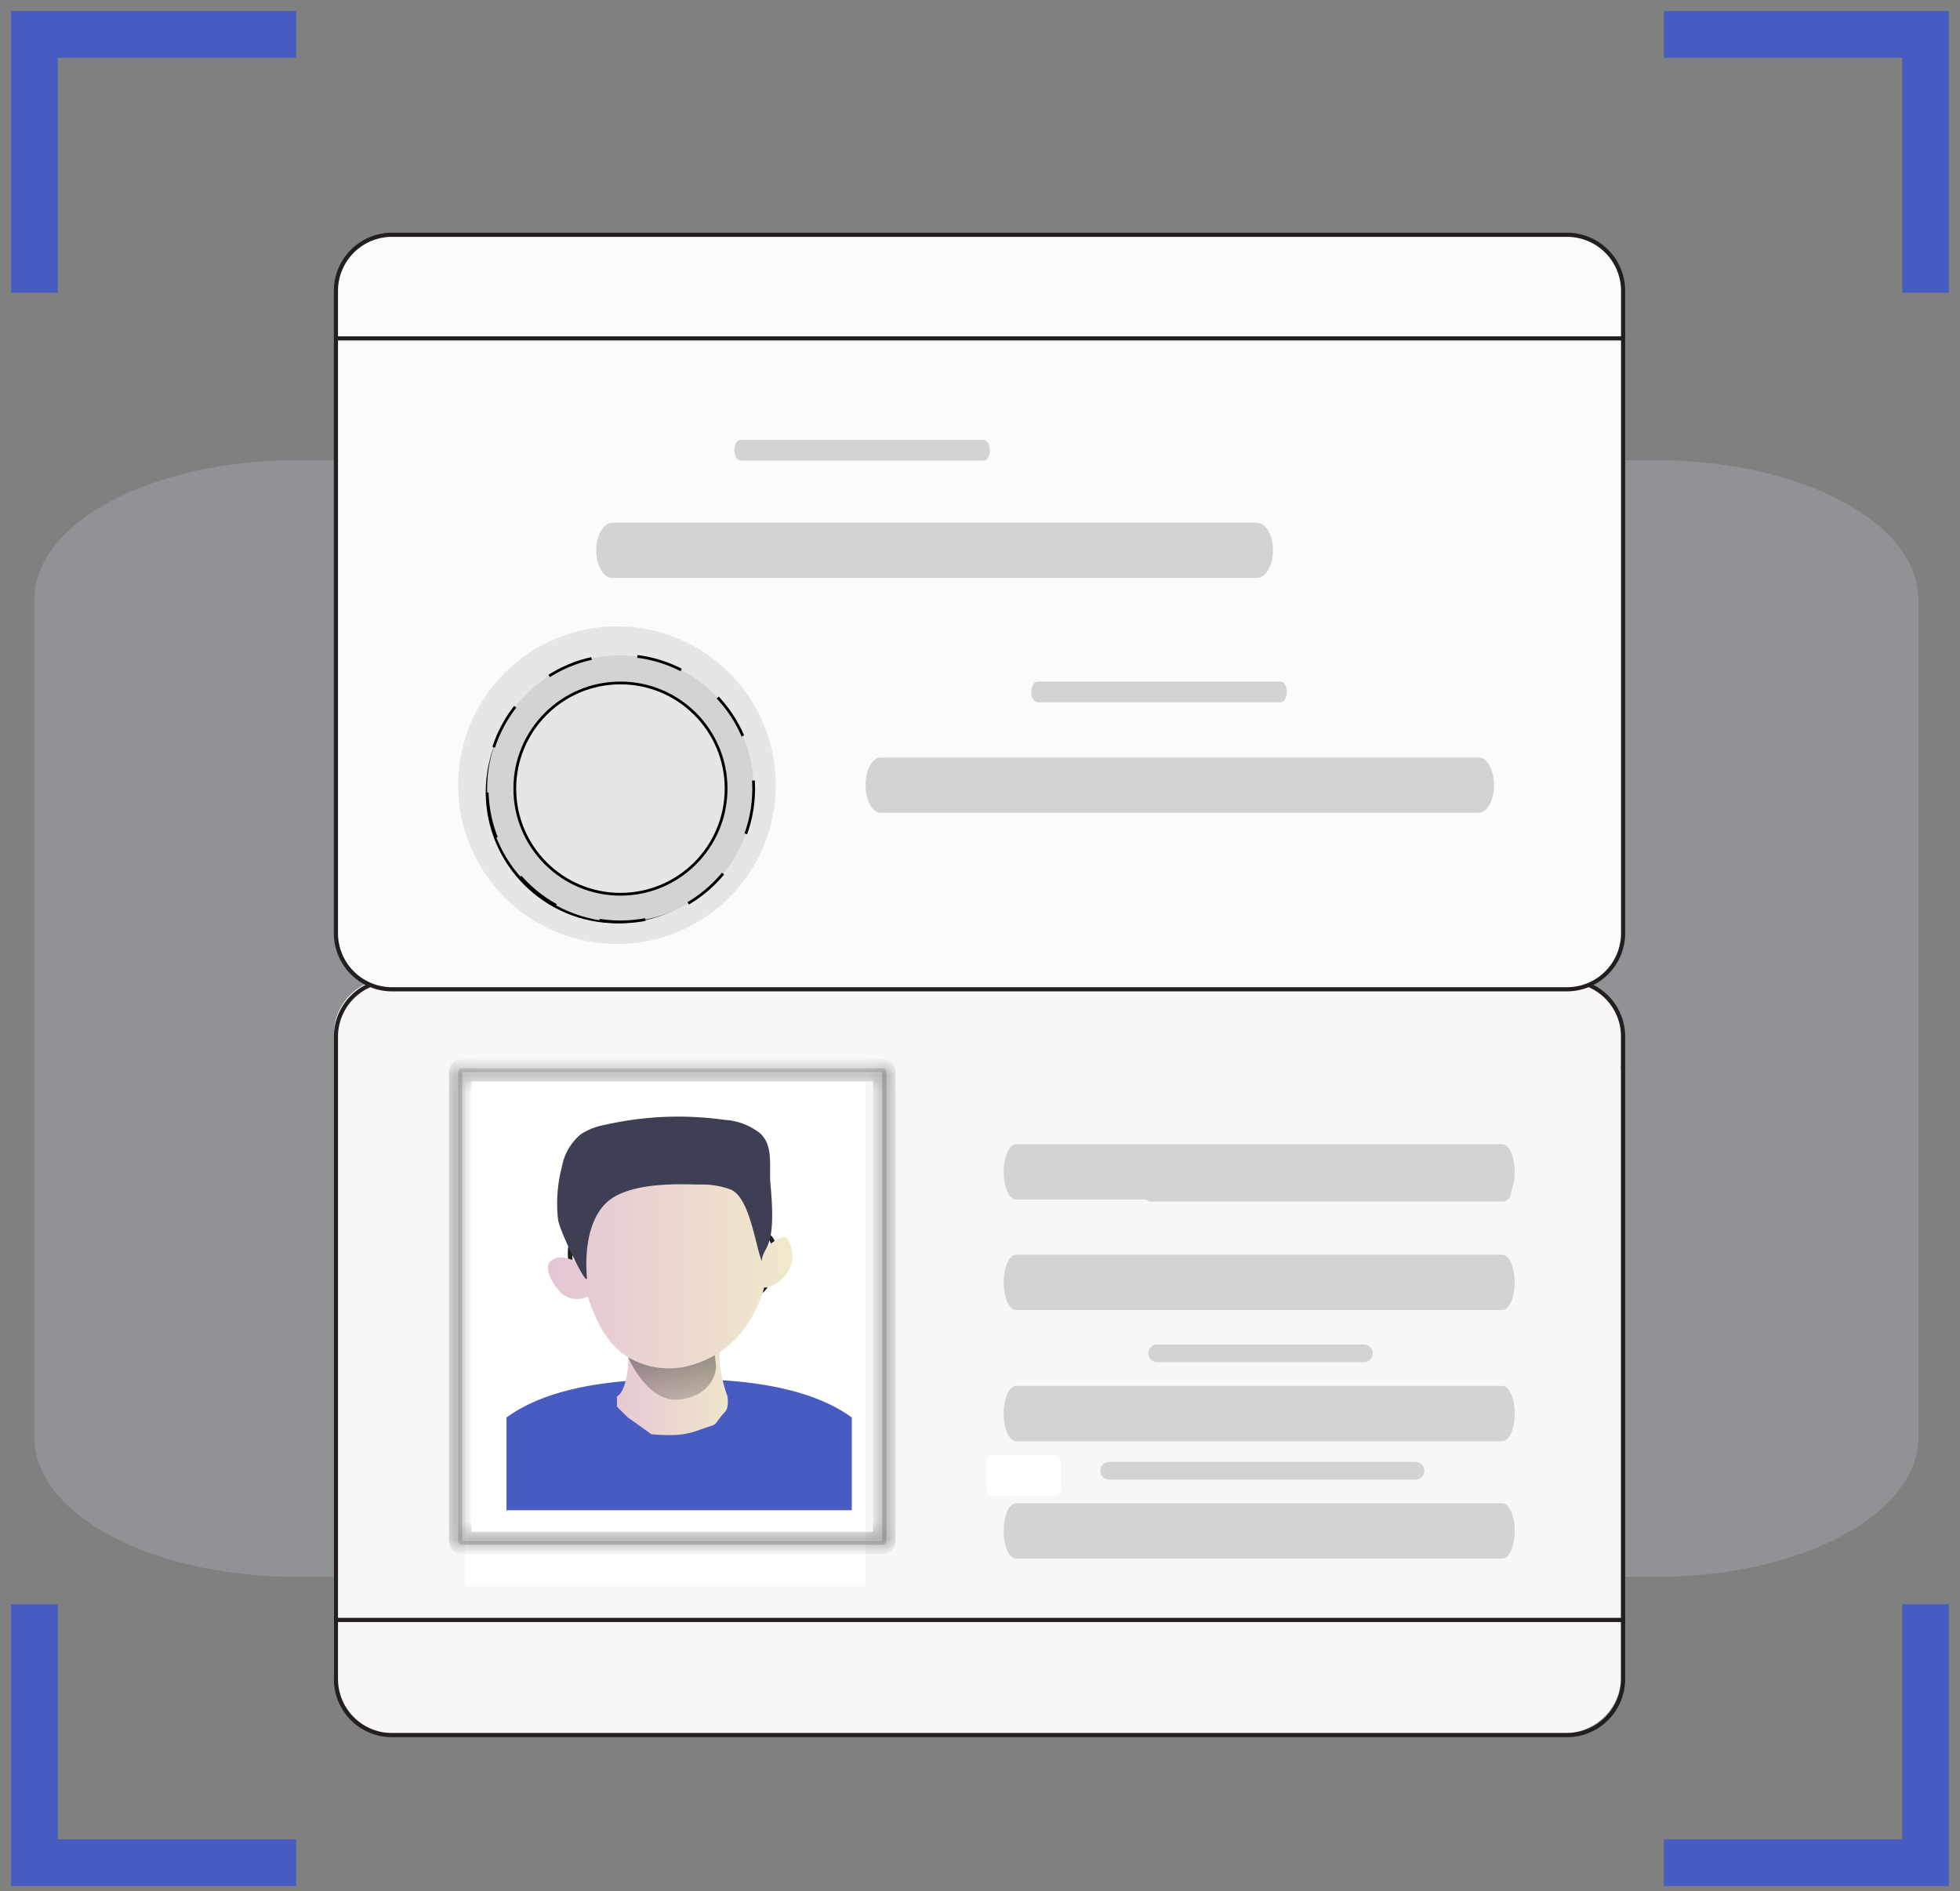 <svg width="114" height="110" fill="none" xmlns="http://www.w3.org/2000/svg"><rect width="100%" height="100%" fill="#808080" stroke="none"/><path opacity=".18" d="M96.328 26.767H17.252C8.829 26.767 2 30.395 2 34.872v48.74c0 4.476 6.829 8.105 15.252 8.105h79.076c8.424 0 15.252-3.63 15.252-8.105v-48.74c0-4.477-6.828-8.105-15.252-8.105Z" fill="#DBE4FC"/><path d="M26.907 62.4H51.48v29.675H26.907V62.4Z" fill="#fff"/><path d="M51.478 62.4v29.674H26.907V62.401h24.571Zm0-.241H26.907a.242.242 0 0 0-.242.242v29.673a.242.242 0 0 0 .242.242h24.571a.242.242 0 0 0 .242-.242V62.401a.242.242 0 0 0-.242-.242Z" fill="#231F20"/><path d="M31.164 75.402c-.686 1.102-.86 2.43-.952 3.736h18.596a.926.926 0 0 0 .026-.227c0-1.347-2.145-1.73-2.442-2.975-.177-.725.302-1.45.404-2.208.167-1.264-.726-2.384-1.301-3.525-.697-1.405-.341-3.185-1.243-4.416-1.195-1.632-3.13-1.966-5.062-1.966a7.637 7.637 0 0 0-3.143.633c-.924.395-1.34 1.3-1.56 2.274-.37-.162-.803 0-1.137.241-1.484 1.011-1.888 2.999-1.596 4.675.14.803.436 1.632.194 2.418-.15.491-.508.895-.784 1.34Z" fill="#fff"/><path d="M51.55 84.309v7.951H26.648v-7.947c2.514-2.185 6.127-2.934 9.21-3.18a40.087 40.087 0 0 1 3.242-.12h.22c.878 0 1.893.028 2.968.115a.232.232 0 0 1 .055 0c3.087.251 6.688 1 9.207 3.18Z" fill="#68E1FD"/><path d="m42.713 81.38-2.56 8.421-.752 2.459h-.61l-.752-2.469-2.556-8.39a.058.058 0 0 0 0-.021c1.726-.488 5.499-.488 7.23 0Z" fill="#231F20"/><path d="M35.934 81.723s.815 1.777 3.197 1.777a3.845 3.845 0 0 0 3.332-1.777l-.32-6.984h-5.905l-.304 6.984Z" fill="#fff"/><path d="M35.885 81.215v.602l.602.602 1.406 1.005s1.11.108 1.808 0c.564-.088.803-.201 1.405-.402.603-.2.423-.116.804-.603.185-.242.348-.319.402-.602.053-.283 0-.602 0-.602s-.328-.863-.427-1.745c-.1-.88.18-1.816-.765-2.244a3.286 3.286 0 0 0-1.629-.202c-1.124.107-2.958.334-2.938 1.269.06 2.701-.668 2.921-.668 2.921Z" fill="url(#a)"/><path d="M35.968 80.391a3.164 3.164 0 0 0-.649 1.393c-.196.852-.344 2.09.026 2.964l1.747-.622a9.312 9.312 0 0 1-.538-2.011c-.105-.6-.21-1.22-.136-1.815.018-.09-.308-.07-.45.091ZM42.437 80.587c.296.5.462 1.059.483 1.627.069.944.012 2.279-.566 3.102l-1.872-1.1a8.879 8.879 0 0 0 .976-1.972c.228-.602.46-1.224.484-1.868-.005-.1.362.006.495.211Z" fill="#231F20"/><path d="m39.193 85.345-1.122-.866 1.122-.868 1.124.868-1.124.866Z" fill="#fff"/><path d="m40.148 89.737-.68 2.339h-.55l-.68-2.349.556-4.689v-.002l.022-.162.012-.1h.732l.012.105.02.157v.002l.556 4.7Z" fill="#fff"/><path d="M30.884 92.198a.128.128 0 0 1-.126-.108l-.955-7.2a.124.124 0 0 1 .19-.103c.025.017.043.041.052.07l.967 7.201a.126.126 0 0 1-.109.14h-.02ZM47.505 92.198h-.017a.125.125 0 0 1-.107-.14l.956-7.201a.125.125 0 0 1 .207-.04c.02.02.032.046.034.074l-.967 7.199a.125.125 0 0 1-.106.108Z" fill="#231F20"/><path d="M42.917 73.133c.196-1.64 2.222-2.043 2.123-.11a3.417 3.417 0 0 1-.541 1.81c-.346.484-.907.7-1.36.428" fill="#fff"/><path d="M43.563 75.503a.937.937 0 0 1-.483-.135.126.126 0 0 1-.042-.172.123.123 0 0 1 .17-.041c.372.222.863.06 1.197-.394.332-.522.51-1.127.515-1.746.036-.684-.208-1.117-.656-1.156-.512-.048-1.12.464-1.209 1.289a.126.126 0 0 1-.242-.031c.121-1 .866-1.56 1.49-1.507.462.041.936.433.883 1.417a3.566 3.566 0 0 1-.564 1.881 1.33 1.33 0 0 1-1.059.595Z" fill="#231F20"/><path d="M35.276 73.133c-.196-1.64-2.223-2.043-2.124-.11.007.642.195 1.27.542 1.81.346.484.907.7 1.36.428" fill="#fff"/><path d="M34.628 75.503a1.329 1.329 0 0 1-1.035-.595 3.56 3.56 0 0 1-.564-1.881c-.053-.984.421-1.376.883-1.417.621-.053 1.369.508 1.487 1.507a.123.123 0 0 1-.109.14.126.126 0 0 1-.138-.11c-.099-.824-.71-1.336-1.209-1.288-.445.039-.689.484-.653 1.156.005.619.183 1.224.516 1.746.333.455.824.617 1.197.394a.124.124 0 0 1 .183.135.126.126 0 0 1-.055.078.94.94 0 0 1-.503.135Z" fill="#231F20"/><path d="M43.56 69.535v4.75a4.125 4.125 0 0 1-4.128 4.125h-.484a4.125 4.125 0 0 1-4.127-4.125V69.78l2.597-.216.297-2.06.65 2.331 1.846-.242c.188-.824 0-2.604-.03-2.684l1.33 2.493 2.049.133ZM42.917 87.396h4.043v1.076h-4.043v-1.076Z" fill="#fff"/><path d="M39.258 74.795c-.199 0-.397-.011-.595-.034a.285.285 0 0 1-.208-.14c-.31-.515.498-2.684.665-3.112a.129.129 0 0 1 .242.087c-.365.953-.873 2.58-.684 2.902 0 .02.02.02.026.02.388.042.779.042 1.166 0a.126.126 0 0 1 .14.108.128.128 0 0 1-.109.14 5.57 5.57 0 0 1-.643.03ZM94.406 62.21H19.538a.121.121 0 0 1-.121-.12.124.124 0 0 1 .12-.121h74.869a.124.124 0 0 1 .12.12.121.121 0 0 1-.12.122Z" fill="#231F20"/><path d="M87.337 68.857H67.02a.515.515 0 1 0 0 1.028h20.318a.515.515 0 1 0 0-1.028ZM78.98 77.058H67.02a.515.515 0 1 0 0 1.028h11.96a.514.514 0 1 0 0-1.028ZM84.83 84.874H67.02a.515.515 0 1 0 0 1.027h17.81a.515.515 0 1 0 0-1.027ZM82.474 92.69H67.02a.514.514 0 1 0 0 1.027h15.455a.515.515 0 1 0 0-1.028Z" fill="#D1D3D4"/><path d="M61.136 71.481v-.667a1.45 1.45 0 0 0-2.902 0v.667h2.902Z" fill="#fff"/><path d="M61.136 71.603h-2.885a.12.12 0 0 1-.12-.121v-.667a1.565 1.565 0 1 1 3.126 0v.667a.12.12 0 0 1-.12.12Zm-2.764-.242h2.643v-.546a1.323 1.323 0 1 0-2.643 0v.546Z" fill="#D1D3D4"/><path d="M59.694 69.37a1.028 1.028 0 1 0 0-2.055 1.028 1.028 0 0 0 0 2.055Z" fill="#fff"/><path d="M59.692 69.492a1.151 1.151 0 1 1 0-2.303 1.151 1.151 0 0 1 0 2.303Zm0-2.058a.91.91 0 1 0 0 1.819.91.91 0 0 0 0-1.82Z" fill="#D1D3D4"/><path d="M61.339 79.251h-3.647v-2.616l1.824-1.05 1.823 1.05v2.616Z" fill="#fff"/><path d="M61.34 79.38h-3.642a.121.121 0 0 1-.121-.121v-2.624a.12.12 0 0 1 .06-.104l1.823-1.05a.121.121 0 0 1 .121 0l1.824 1.05a.116.116 0 0 1 .06.104v2.614a.12.12 0 0 1-.076.122.123.123 0 0 1-.05.009Zm-3.526-.242h3.404V76.72l-1.692-.98-1.693.98-.02 2.418Z" fill="#D1D3D4"/><path d="M58.883 77.418h1.27v1.833h-1.27v-1.833Z" fill="#fff"/><path d="M60.152 79.38h-1.27a.12.12 0 0 1-.12-.121v-1.831a.121.121 0 0 1 .12-.12h1.27a.121.121 0 0 1 .121.12v1.83a.12.12 0 0 1-.12.121Zm-1.148-.242h1.028v-1.589h-1.028v1.589Z" fill="#D1D3D4"/><path d="m57.13 76.942 2.386-1.357 2.37 1.357" fill="#fff"/><path d="M61.886 77.063a.121.121 0 0 1-.058-.014l-2.312-1.323-2.326 1.323a.12.12 0 0 1-.165-.046.117.117 0 0 1-.013-.092.12.12 0 0 1 .057-.073l2.389-1.356a.116.116 0 0 1 .119 0l2.37 1.356a.12.12 0 0 1-.061.225ZM61.354 87.137h-3.627a.466.466 0 0 1-.467-.467v-1.692a.47.47 0 0 1 .467-.467h3.627a.47.47 0 0 1 .467.467v1.692a.466.466 0 0 1-.467.467Zm-3.627-2.39a.225.225 0 0 0-.225.226v1.692a.225.225 0 0 0 .225.225h3.627a.225.225 0 0 0 .225-.225v-1.692a.225.225 0 0 0-.225-.225h-3.627Z" fill="#D1D3D4"/><path d="M59.093 83.975h.98a.416.416 0 0 1 .415.416v.241H58.68v-.242a.416.416 0 0 1 .414-.415Z" fill="#fff"/><path d="M60.486 84.748h-1.809a.12.12 0 0 1-.12-.121v-.242a.534.534 0 0 1 .536-.537h.967a.533.533 0 0 1 .535.537v.242a.121.121 0 0 1-.109.12Zm-1.693-.242h1.565v-.119a.295.295 0 0 0-.293-.295h-.967a.295.295 0 0 0-.295.295l-.01.119Z" fill="#D1D3D4"/><path d="M58.338 91.545h3.11v3.62h-3.11v-3.62Z" fill="#fff"/><path d="M61.448 95.29h-3.11a.121.121 0 0 1-.121-.122v-3.627a.121.121 0 0 1 .121-.121h3.11a.121.121 0 0 1 .12.12v3.628a.121.121 0 0 1-.12.121Zm-2.99-.243h2.866v-3.385H58.46v3.385Z" fill="#D1D3D4"/><path d="M57.57 91.016h3.11v3.62h-3.11v-3.62Z" fill="#fff"/><path d="M60.68 94.757h-3.11a.121.121 0 0 1-.12-.121v-3.627a.121.121 0 0 1 .12-.121h3.11a.12.12 0 0 1 .12.12v3.628a.12.12 0 0 1-.12.12Zm-2.989-.242h2.868v-3.386h-2.86l-.008 3.386Z" fill="#D1D3D4"/><path d="M59.895 92.06h-1.67a.12.12 0 1 1 0-.242h1.67a.121.121 0 0 1 .12.12.123.123 0 0 1-.12.122ZM59.895 92.68h-1.67a.12.12 0 1 1 0-.243h1.67a.121.121 0 0 1 0 .242ZM59.895 93.274h-1.67a.12.12 0 1 1 0-.242h1.67a.124.124 0 0 1 .12.121.121.121 0 0 1-.12.121ZM59.895 93.889h-1.67a.12.12 0 1 1 0-.242h1.67a.121.121 0 0 1 .12.12.123.123 0 0 1-.12.122Z" fill="#D1D3D4"/><path d="M91.032 56.914H22.667a3.25 3.25 0 0 0-3.25 3.25v37.385a3.25 3.25 0 0 0 3.25 3.25h68.365a3.25 3.25 0 0 0 3.25-3.25V60.164a3.25 3.25 0 0 0-3.25-3.25Z" fill="#F8F6F6"/><path d="M91.153 101.041H22.79a3.382 3.382 0 0 1-3.373-3.37V60.284a3.386 3.386 0 0 1 3.373-3.371h68.363a3.386 3.386 0 0 1 3.373 3.37V97.67a3.384 3.384 0 0 1-3.373 3.371ZM22.79 57.155a3.144 3.144 0 0 0-3.131 3.13V97.67a3.143 3.143 0 0 0 3.131 3.129h68.363a3.14 3.14 0 0 0 3.132-3.129V60.285a3.144 3.144 0 0 0-3.132-3.13H22.79Z" fill="#231F20"/><path d="M27.05 62.938h23.295V92.26H27.05V62.94Z" fill="#fff"/><mask id="b" fill="#fff"><path d="M51.31 62.358v27.27H26.888v-27.27H51.31Zm0-.223H26.888a.25.25 0 0 0-.17.065.214.214 0 0 0-.07.157v27.27c0 .06.025.116.07.157a.25.25 0 0 0 .17.066H51.31a.25.25 0 0 0 .17-.066.214.214 0 0 0 .07-.157v-27.27a.214.214 0 0 0-.07-.157.251.251 0 0 0-.17-.065Z"/></mask><path d="M51.31 62.358v27.27H26.888v-27.27H51.31Zm0-.223H26.888a.25.25 0 0 0-.17.065.214.214 0 0 0-.07.157v27.27c0 .06.025.116.07.157a.25.25 0 0 0 .17.066H51.31a.25.25 0 0 0 .17-.066.214.214 0 0 0 .07-.157v-27.27a.214.214 0 0 0-.07-.157.251.251 0 0 0-.17-.065Z" fill="#D1D3D4"/><path d="M51.31 62.358h.535v-.536h-.535v.535Zm0 27.27v.535h.535v-.536h-.535Zm-24.422 0h-.536v.535h.536v-.536Zm0-27.27v-.536h-.536v.535h.536Zm23.886 0v27.27h1.071v-27.27h-1.07Zm.536 26.734H26.888v1.07H51.31v-1.07Zm-23.887.535v-27.27h-1.07v27.27h1.07Zm-.535-26.734H51.31v-1.071H26.888v1.071ZM51.31 61.6H26.888v1.07H51.31V61.6Zm-24.422 0a.786.786 0 0 0-.534.207l.727.787a.285.285 0 0 1-.193.077V61.6Zm-.534.207a.75.75 0 0 0-.242.55h1.071a.322.322 0 0 1-.102.237l-.727-.787Zm-.242.55v27.27h1.071v-27.27h-1.071Zm0 27.27a.75.75 0 0 0 .242.55l.727-.786c.06.055.102.139.102.236h-1.071Zm.242.55c.148.138.341.208.534.208v-1.071c.065 0 .135.024.193.077l-.727.787Zm.534.208H51.31v-1.071H26.888v1.071Zm24.422 0c.193 0 .385-.07.533-.207l-.727-.787a.285.285 0 0 1 .194-.077v1.071Zm.533-.207a.75.75 0 0 0 .243-.55h-1.072c0-.098.043-.182.102-.237l.727.787Zm.243-.55v-27.27h-1.072v27.27h1.072Zm0-27.27a.75.75 0 0 0-.243-.55l-.727.786a.322.322 0 0 1-.102-.236h1.072Zm-.243-.55a.786.786 0 0 0-.533-.208v1.07a.285.285 0 0 1-.194-.076l.727-.787Z" fill="#000" mask="url(#b)"/><path d="M31.164 75.4c-.686 1.103-.86 2.431-.952 3.737h18.596a.926.926 0 0 0 .026-.227c0-1.347-2.145-1.73-2.442-2.975-.177-.725.302-1.45.404-2.208.167-1.264-.726-2.384-1.301-3.525-.697-1.405-.341-3.185-1.243-4.416-1.195-1.632-3.13-1.966-5.062-1.966a7.639 7.639 0 0 0-3.143.634c-.924.394-1.34 1.298-1.56 2.273-.37-.162-.803 0-1.137.242-1.484 1.01-1.888 2.998-1.596 4.674.14.803.436 1.632.194 2.418-.15.491-.508.895-.784 1.34Z" fill="#fff"/><path d="M35.934 81.722s.815 1.778 3.197 1.778a3.845 3.845 0 0 0 3.332-1.778l-.32-6.984h-5.905l-.304 6.984Z" fill="#fff"/><path d="M49.542 82.445v5.396H29.459v-5.393c2.028-1.483 4.941-1.99 7.428-2.158.96-.066 1.856-.081 2.615-.081h.177c.708 0 1.526.018 2.394.078a.226.226 0 0 1 .044 0c2.49.17 5.393.678 7.425 2.158Z" fill="#485BC1"/><path d="M35.885 81.214v.603l.602.602 1.406 1.004s1.11.108 1.808 0c.564-.088.803-.2 1.405-.402.603-.2.423-.116.804-.602.185-.243.348-.32.402-.602.053-.284 0-.603 0-.603s-.328-.863-.427-1.744c-.1-.881.18-1.816-.765-2.245a3.287 3.287 0 0 0-1.629-.201c-1.124.107-2.958.333-2.938 1.268.06 2.702-.668 2.922-.668 2.922Z" fill="url(#c)"/><path d="M42.917 73.133c.196-1.64 2.222-2.043 2.123-.111a3.417 3.417 0 0 1-.541 1.81c-.346.485-.907.7-1.36.429" fill="#fff"/><path d="M43.563 75.502a.938.938 0 0 1-.483-.135.125.125 0 0 1 .035-.227.124.124 0 0 1 .093.014c.372.222.863.06 1.197-.394.332-.522.51-1.127.515-1.746.036-.684-.208-1.117-.656-1.156-.512-.048-1.12.464-1.209 1.289a.126.126 0 0 1-.242-.032c.121-.998.866-1.56 1.49-1.506.462.041.936.433.883 1.417a3.566 3.566 0 0 1-.564 1.881 1.33 1.33 0 0 1-1.059.595Z" fill="#231F20"/><path d="M35.276 73.133c-.196-1.64-2.223-2.043-2.124-.111.007.642.195 1.27.542 1.81.346.485.907.7 1.36.429" fill="#fff"/><path d="M34.628 75.502a1.33 1.33 0 0 1-1.035-.595 3.56 3.56 0 0 1-.564-1.881c-.053-.984.421-1.376.883-1.417.621-.053 1.369.508 1.487 1.507a.123.123 0 0 1-.109.14.126.126 0 0 1-.138-.11c-.099-.824-.71-1.336-1.209-1.288-.445.039-.689.484-.653 1.156.005.619.183 1.224.516 1.746.333.454.824.616 1.197.394a.124.124 0 0 1 .183.135.125.125 0 0 1-.055.078.94.94 0 0 1-.503.135Z" fill="#231F20"/><path d="M43.56 69.534v4.75a4.125 4.125 0 0 1-4.128 4.125h-.484a4.125 4.125 0 0 1-4.127-4.125v-4.505l2.597-.216.297-2.06.65 2.331 1.846-.242c.188-.824 0-2.604-.03-2.684l1.33 2.493 2.049.133Z" fill="#fff"/><path d="M39.258 74.794c-.199 0-.397-.011-.595-.034a.285.285 0 0 1-.208-.14c-.31-.515.498-2.684.665-3.112a.129.129 0 0 1 .237-.011c.015.03.017.066.005.098-.365.953-.873 2.58-.684 2.902 0 .02.02.02.026.02.388.042.779.042 1.166 0a.126.126 0 0 1 .14.108.128.128 0 0 1-.109.14 5.57 5.57 0 0 1-.643.03ZM94.406 94.342H19.538a.12.12 0 1 1 0-.241h74.868a.123.123 0 0 1 .12.12.121.121 0 0 1-.12.121Z" fill="#231F20"/><path d="M87.337 68.856H67.02a.515.515 0 1 0 0 1.028h20.318a.515.515 0 1 0 0-1.028ZM79.289 78.202h-11.96a.514.514 0 1 0 0 1.027h11.96a.515.515 0 1 0 0-1.027ZM82.327 85.03h-17.81a.514.514 0 1 0 0 1.028h17.81a.514.514 0 1 0 0-1.028Z" fill="#D1D3D4"/><path d="M91.153 13.656H22.788a3.25 3.25 0 0 0-3.25 3.25V54.29a3.25 3.25 0 0 0 3.25 3.25h68.365a3.25 3.25 0 0 0 3.25-3.25V16.906a3.25 3.25 0 0 0-3.25-3.25Z" fill="#FBFBFB"/><path d="M91.153 57.662H22.79a3.386 3.386 0 0 1-3.373-3.37V16.905a3.386 3.386 0 0 1 3.373-3.371h68.363a3.386 3.386 0 0 1 3.373 3.37v37.386a3.386 3.386 0 0 1-3.373 3.371ZM22.79 13.776a3.144 3.144 0 0 0-3.131 3.13V54.29a3.143 3.143 0 0 0 3.131 3.13h68.363a3.144 3.144 0 0 0 3.132-3.13V16.906a3.144 3.144 0 0 0-3.132-3.13H22.79Z" fill="#231F20"/><path d="M86.013 44.06H51.226c-.487 0-.882.72-.882 1.607s.395 1.607.882 1.607h34.787c.487 0 .882-.72.882-1.607s-.395-1.607-.882-1.607ZM87.383 66.554H59.094c-.396 0-.717.719-.717 1.606 0 .888.321 1.607.717 1.607h28.289c.396 0 .717-.72.717-1.607s-.321-1.606-.717-1.606Z" fill="#D1D3D4"/><path d="M94.406 19.802H19.538a.121.121 0 0 1-.121-.121.124.124 0 0 1 .12-.12h74.869a.123.123 0 0 1 .12.12.121.121 0 0 1-.12.12Z" fill="#231F20"/><path d="M87.383 72.98H59.094c-.396 0-.717.72-.717 1.607s.321 1.606.717 1.606h28.289c.396 0 .717-.72.717-1.606 0-.888-.321-1.607-.717-1.607ZM87.383 80.612H59.094c-.396 0-.717.72-.717 1.606 0 .888.321 1.607.717 1.607h28.289c.396 0 .717-.72.717-1.607s-.321-1.606-.717-1.606ZM87.383 87.439H59.094c-.396 0-.717.72-.717 1.607s.321 1.606.717 1.606h28.289c.396 0 .717-.72.717-1.606 0-.888-.321-1.607-.717-1.607ZM73.092 30.404H35.63c-.524 0-.95.72-.95 1.607s.426 1.606.95 1.606h37.463c.525 0 .95-.719.95-1.606 0-.887-.425-1.607-.95-1.607ZM57.216 25.585H43.072c-.198 0-.359.27-.359.602 0 .333.16.603.359.603h14.144c.198 0 .358-.27.358-.603 0-.332-.16-.602-.358-.602Z" fill="#D1D3D4"/><path d="M61.352 84.626h-3.63a.346.346 0 0 0-.346.346v1.698c0 .19.155.346.346.346h3.63a.346.346 0 0 0 .345-.346v-1.698a.346.346 0 0 0-.346-.346Z" fill="#fff"/><path d="M74.487 39.643H60.343c-.198 0-.359.27-.359.602 0 .333.16.602.359.602h14.144c.198 0 .359-.27.359-.602 0-.333-.16-.602-.359-.602Z" fill="#D1D3D4"/><path d="M36.414 78.672s1.156 3.032 3.197 2.72c2.042-.31 2.042-1.918 2.042-1.918l-.22-1.752-5.019.95Z" fill="url(#d)"/><path d="M45.997 73.638a2 2 0 0 1-.433.678c-.19.197-.42.357-.676.47a1.23 1.23 0 0 1-.443.105 7.067 7.067 0 0 1-1.165 2.397c-.779 1.064-1.935 1.833-3.263 2.168a4.702 4.702 0 0 1-2.019.045 4.561 4.561 0 0 1-1.83-.803c-.932-.74-1.473-1.848-1.864-2.948-.043-.118-.08-.241-.122-.36a.58.58 0 0 1-.2.106c-.221.07-.458.083-.687.039a1.347 1.347 0 0 1-.613-.293 2.093 2.093 0 0 1-.28-.316 2.287 2.287 0 0 1-.527-1.082.74.74 0 0 1 .047-.376.852.852 0 0 1 .433-.298.904.904 0 0 1 .536.004c.245.043.48.126.695.245a11.916 11.916 0 0 1-.401-2.72c0-1.236 1.748-2.699 2.796-3.233a6.559 6.559 0 0 1 3.7-.438 5.498 5.498 0 0 1 2.005.573 6.02 6.02 0 0 1 1.967 2.094c.384.543.686 1.133.9 1.753.1.33.158.67.172 1.012a1.76 1.76 0 0 1 .727-.482.366.366 0 0 1 .26 0c.068.038.12.094.15.162.248.465.296 1.001.135 1.498Z" fill="url(#e)"/><path d="M32.686 67.847a3.169 3.169 0 0 1 1.105-1.88c.42-.271.896-.456 1.398-.543a19.31 19.31 0 0 1 6.953-.29 3.67 3.67 0 0 1 2.102.811c.774.767.466 1.967.578 3.023.345 3.803-.405 3.4-.522 4.38-.391-1.06-.708-3.666-1.78-4.152a4.785 4.785 0 0 0-1.864-.298c-1.04-.022-4.07-.17-5.365 1.038-1.477 1.38-1.16 4.158-1.156 4.407 0 .53-1.603-2.773-1.677-3.412a8.398 8.398 0 0 1 .228-3.084Z" fill="#3E3E54"/><circle cx="35.885" cy="45.668" r="9.238" fill="#E6E6E6"/><circle cx="35.884" cy="46.069" r="7.364" fill="#fff" stroke="#000" stroke-width=".536"/><circle cx="36.085" cy="45.868" r="7.752" fill="#D1D3D4" stroke="#000" stroke-width=".161" stroke-dasharray="2.68 2.68"/><circle cx="36.087" cy="45.868" r="6.145" fill="#E6E6E6" stroke="#000" stroke-width=".161"/><path d="M2 17.026V2h15.22M112 17.026V2H96.78M2 93.314v15.026h15.22M112 93.314v15.026H96.78" stroke="#485BC1" stroke-width="2.717"/><defs><linearGradient id="a" x1="35.08" y1="81.209" x2="43.119" y2="81.209" gradientUnits="userSpaceOnUse"><stop stop-color="#E5C5D5"/><stop offset=".42" stop-color="#EAD4D1"/><stop offset="1" stop-color="#F0E9CB"/></linearGradient><linearGradient id="c" x1="35.08" y1="81.208" x2="43.119" y2="81.208" gradientUnits="userSpaceOnUse"><stop stop-color="#E5C5D5"/><stop offset=".42" stop-color="#EAD4D1"/><stop offset="1" stop-color="#F0E9CB"/></linearGradient><linearGradient id="d" x1="39.402" y1="84.258" x2="38.491" y2="69.732" gradientUnits="userSpaceOnUse"><stop stop-opacity="0"/><stop offset=".99"/></linearGradient><linearGradient id="e" x1="31.885" y1="73.257" x2="46.114" y2="73.257" gradientUnits="userSpaceOnUse"><stop stop-color="#E5C5D5"/><stop offset=".42" stop-color="#EAD4D1"/><stop offset="1" stop-color="#F0E9CB"/></linearGradient></defs></svg>